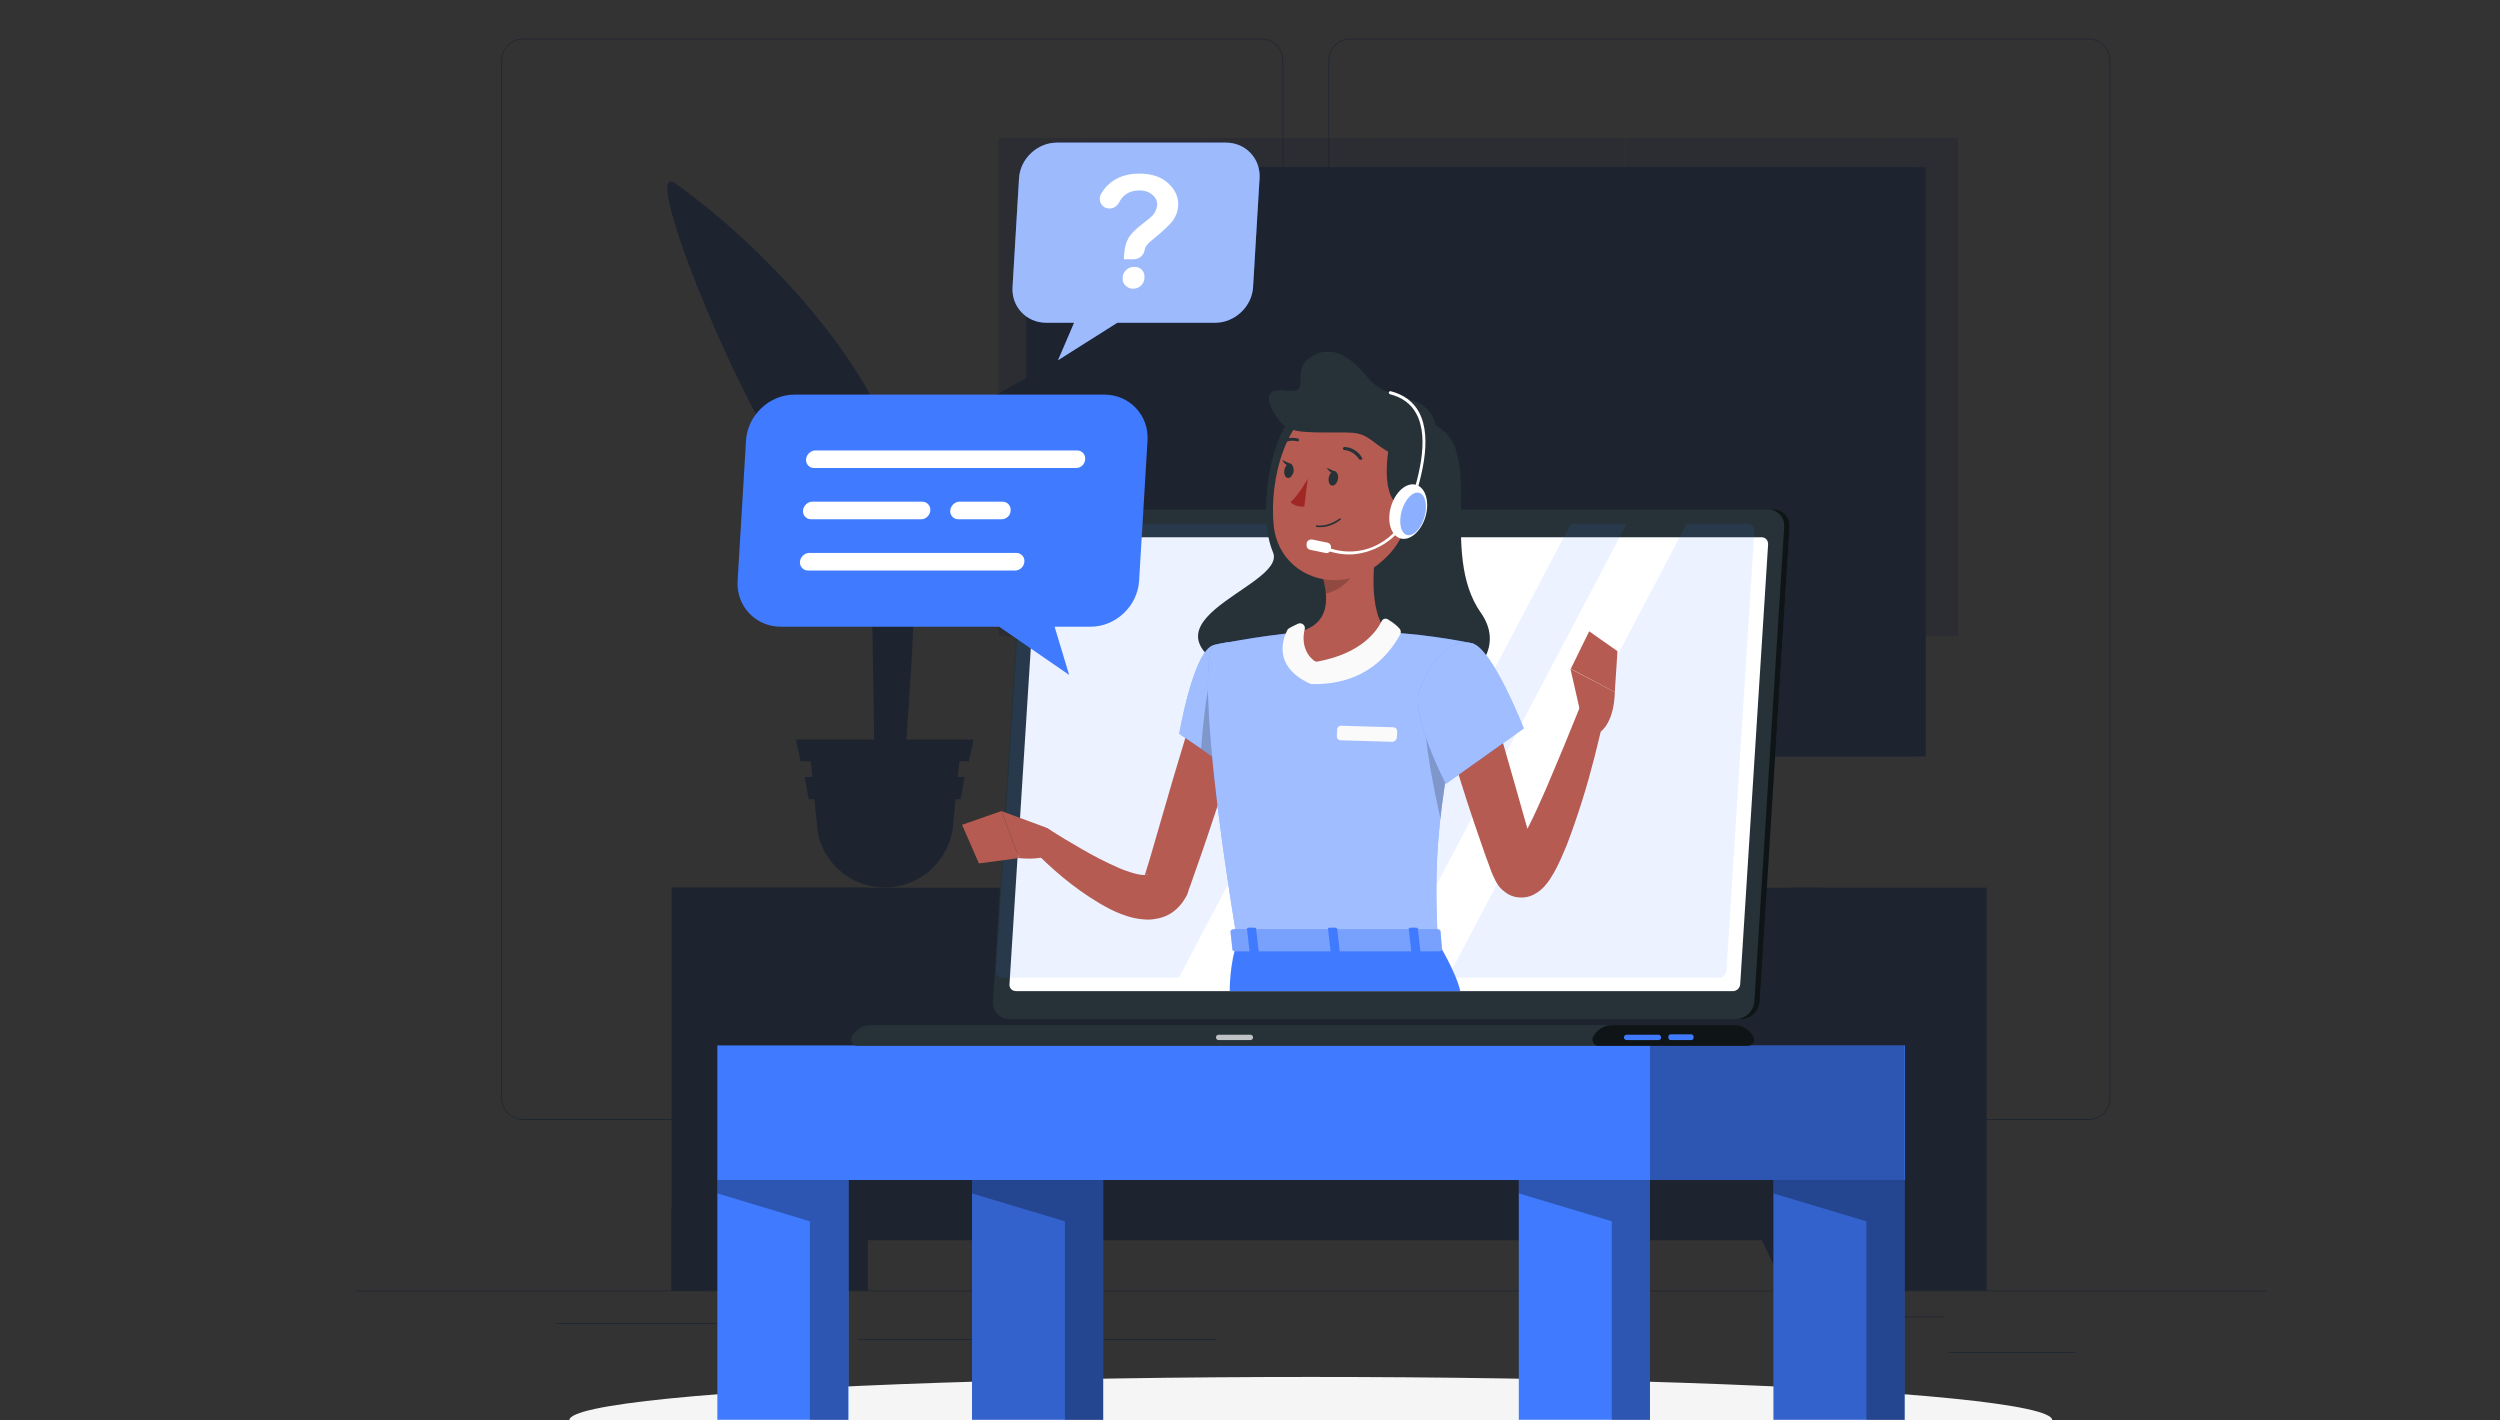 <?xml version="1.0" encoding="utf-8"?>
<!-- Generator: Adobe Illustrator 25.2.1, SVG Export Plug-In . SVG Version: 6.00 Build 0)  -->
<svg version="1.1" xmlns="http://www.w3.org/2000/svg" xmlns:xlink="http://www.w3.org/1999/xlink" x="0px" y="0px"
	 viewBox="0 0 653.8 371.4" style="enable-background:new 0 0 653.8 371.4;" xml:space="preserve">
<rect x="0" y="0" width="653.8" height="371.4" fill="#333333" stroke="none"/>
<style type="text/css">
	.st0{fill:#1D2430;}
	.st1{opacity:0.4;}
	.st2{display:none;}
	.st3{display:inline;}
	.st4{fill:#407BFF;}
	.st5{opacity:0.9;fill:#FFFFFF;}
	.st6{fill:#F5F5F5;}
	.st7{opacity:0.3;}
	.st8{opacity:0.2;}
	.st9{fill:#263238;}
	.st10{opacity:0.6;}
	.st11{opacity:0.7;fill:#FFFFFF;}
	.st12{fill:#FFFFFF;}
	.st13{opacity:0.1;fill:#407BFF;}
	.st14{opacity:0.4;fill:#FFFFFF;}
	.st15{fill:#B65B52;}
	.st16{fill:#B55B52;}
	.st17{opacity:0.5;fill:#FFFFFF;}
	.st18{fill:#FAFAFA;}
	.st19{opacity:0.6;fill:#407BFF;}
	.st20{fill:#A02724;}
	.st21{opacity:0.3;fill:#FAFAFA;}
	.st22{opacity:0.5;}
	.st23{fill:#E7E7E7;}
	.st24{fill:#3C4354;}
	.st25{fill:#4675CD;}
	.st26{fill:#4069A5;}
</style>
<g id="Background_Complete">
	<g>
		<rect x="92.8" y="337.5" class="st0" width="500" height="0.2"/>
		<rect x="509.6" y="353.6" class="st0" width="33.1" height="0.2"/>
		<rect x="415.4" y="356.3" class="st0" width="8.7" height="0.2"/>
		<rect x="489.4" y="344.3" class="st0" width="19.2" height="0.2"/>
		<rect x="145.3" y="346" class="st0" width="43.2" height="0.2"/>
		<rect x="197.4" y="346" class="st0" width="6.3" height="0.2"/>
		<rect x="224.3" y="350.2" class="st0" width="93.7" height="0.2"/>
		<path class="st0" d="M329.9,292.9H136.8c-3.1,0-5.7-2.6-5.7-5.7V15.8c0-3.1,2.6-5.7,5.7-5.7h193.1c3.1,0,5.7,2.6,5.7,5.7v271.4
			C335.6,290.4,333,292.9,329.9,292.9z M136.8,10.3c-3,0-5.5,2.4-5.5,5.5v271.4c0,3,2.4,5.5,5.5,5.5h193.1c3,0,5.5-2.4,5.5-5.5V15.8
			c0-3-2.4-5.5-5.5-5.5H136.8z"/>
		<path class="st0" d="M546.2,292.9H353.1c-3.1,0-5.7-2.6-5.7-5.7V15.8c0-3.1,2.6-5.7,5.7-5.7h193.1c3.1,0,5.7,2.6,5.7,5.7v271.4
			C551.9,290.4,549.3,292.9,546.2,292.9z M353.1,10.3c-3,0-5.5,2.4-5.5,5.5v271.4c0,3,2.4,5.5,5.5,5.5h193.1c3,0,5.5-2.4,5.5-5.5
			V15.8c0-3-2.4-5.5-5.5-5.5H353.1z"/>
	</g>
	<g>
		<g>
			<g>
				<g>
					<g>
						
							<rect x="272" y="43.7" transform="matrix(-1 -1.224647e-16 1.224647e-16 -1 775.637 241.52)" class="st0" width="231.7" height="154.1"/>
						
							<rect x="268.4" y="43.7" transform="matrix(-1 -1.224647e-16 1.224647e-16 -1 768.465 241.52)" class="st0" width="231.7" height="154.1"/>
						
							<rect x="314.4" y="11.3" transform="matrix(-1.836970e-16 1 -1 -1.836970e-16 504.993 -263.472)" class="st0" width="139.6" height="218.8"/>
						
							<rect x="206.4" y="119.4" transform="matrix(-1.836970e-16 1 -1 -1.836970e-16 396.938 -155.417)" class="st0" width="139.6" height="2.7"/>
						
							<rect x="271" y="147.2" transform="matrix(-1 -1.224647e-16 1.224647e-16 -1 768.465 304.049)" class="st0" width="226.4" height="9.7"/>
					</g>
				</g>
			</g>
			<g class="st1">
				<rect x="261.2" y="36.1" class="st0" width="21.9" height="130.3"/>
				
					<rect x="283.1" y="36.1" transform="matrix(-1 -1.224647e-16 1.224647e-16 -1 576.996 192.111)" class="st0" width="10.8" height="119.9"/>
				<rect x="293.9" y="36.1" class="st0" width="21.9" height="130.3"/>
				
					<rect x="315.8" y="36.1" transform="matrix(-1 -1.224647e-16 1.224647e-16 -1 642.433 192.111)" class="st0" width="10.8" height="119.9"/>
				<rect x="326.6" y="36.1" class="st0" width="21.9" height="130.3"/>
				
					<rect x="348.5" y="36.1" transform="matrix(-1 -1.224647e-16 1.224647e-16 -1 707.87 192.111)" class="st0" width="10.8" height="119.9"/>
				<rect x="359.4" y="36.1" class="st0" width="21.9" height="130.3"/>
				
					<rect x="381.2" y="36.1" transform="matrix(-1 -1.224647e-16 1.224647e-16 -1 773.307 192.111)" class="st0" width="10.8" height="119.9"/>
				<rect x="392.1" y="36.1" class="st0" width="21.9" height="130.3"/>
				
					<rect x="414" y="36.1" transform="matrix(-1 -1.224647e-16 1.224647e-16 -1 838.744 192.111)" class="st0" width="10.8" height="119.9"/>
				<rect x="424.8" y="36.1" class="st0" width="21.9" height="130.3"/>
				
					<rect x="446.7" y="36.1" transform="matrix(-1 -1.224647e-16 1.224647e-16 -1 904.181 192.111)" class="st0" width="10.8" height="119.9"/>
				<rect x="457.5" y="36.1" class="st0" width="21.9" height="130.3"/>
				
					<rect x="479.4" y="36.1" transform="matrix(-1 -1.224647e-16 1.224647e-16 -1 969.618 192.111)" class="st0" width="10.8" height="119.9"/>
				<rect x="490.2" y="36.1" class="st0" width="21.9" height="130.3"/>
			</g>
		</g>
		<g>
			
				<rect x="175.6" y="232.1" transform="matrix(-1 -1.224647e-16 1.224647e-16 -1 402.554 569.624)" class="st0" width="51.3" height="105.4"/>
			<polygon class="st0" points="185.4,337.5 175.6,337.5 175.6,316 195.6,316 			"/>
			
				<rect x="468.3" y="232.1" transform="matrix(-1 -1.224647e-16 1.224647e-16 -1 987.825 569.624)" class="st0" width="51.3" height="105.4"/>
			
				<rect x="175.6" y="232.1" transform="matrix(-1 -1.224647e-16 1.224647e-16 -1 652.403 556.452)" class="st0" width="301.1" height="92.2"/>
			<g>
				<path class="st0" d="M466.8,298.3h-89.3c-0.5,0-0.8-0.4-0.8-0.8v-58.4c0-0.5,0.4-0.8,0.8-0.8H394c0.2,0,0.3,0.1,0.5,0.2
					c2.4,1.7,5.1,3.1,8,4.1c3.4,1.1,7,1.7,10.8,1.7H431c7.1,0,13.7-2.1,18.8-5.8c0.1-0.1,0.3-0.2,0.5-0.2h16.5
					c0.5,0,0.8,0.4,0.8,0.8v58.4C467.6,298,467.2,298.3,466.8,298.3z M378.3,296.7h87.6V240h-15.4c-5.3,3.9-12.3,6-19.6,6h-17.7
					c-3.9,0-7.7-0.6-11.3-1.8c-3-1-5.8-2.4-8.3-4.2h-15.4V296.7z"/>
			</g>
			<g>
				<path class="st0" d="M370.8,298.3h-89.3c-0.5,0-0.8-0.4-0.8-0.8v-58.4c0-0.5,0.4-0.8,0.8-0.8h15.6c0.2,0,0.3,0.1,0.5,0.2
					c2.4,1.8,5.1,3.1,8,4.1c3.4,1.1,7,1.7,10.8,1.7h17.7c7,0,13.7-2.1,18.8-5.8c0.1-0.1,0.3-0.2,0.5-0.2h17.4c0.5,0,0.8,0.4,0.8,0.8
					v58.4C371.7,298,371.3,298.3,370.8,298.3z M282.4,296.7H370V240h-16.3c-5.3,3.9-12.3,6-19.6,6h-17.7c-3.9,0-7.7-0.6-11.3-1.8
					c-3-1-5.8-2.4-8.3-4.2h-14.5V296.7z"/>
			</g>
			<g>
				<path class="st0" d="M274.9,298.3h-89.3c-0.5,0-0.8-0.4-0.8-0.8v-58.4c0-0.5,0.4-0.8,0.8-0.8h15.6c0.2,0,0.3,0.1,0.5,0.2
					c2.4,1.7,5.1,3.1,8.1,4.1c3.4,1.1,7,1.7,10.8,1.7h17.7c7.1,0,13.7-2.1,18.8-5.8c0.1-0.1,0.3-0.2,0.5-0.2h17.4
					c0.5,0,0.8,0.4,0.8,0.8v58.4C275.7,298,275.4,298.3,274.9,298.3z M186.5,296.7h87.6V240h-16.3c-5.3,3.9-12.3,6-19.6,6h-17.7
					c-3.9,0-7.7-0.6-11.3-1.8c-3-1-5.8-2.4-8.3-4.2h-14.5V296.7z"/>
			</g>
			<polygon class="st0" points="467,337.5 476.8,337.5 476.8,316 456.8,316 			"/>
		</g>
		<g>
			<path class="st0" d="M236.8,214.5l-8.1,0c0.1-5.6,0-19.8-0.6-52.4c-1-59-2.9-62.6-2.9-62.6l9.6,29.1c2.3,6.9,3.6,14,3.9,21.2
				C239.8,172.5,235.9,190.6,236.8,214.5z"/>
			<path class="st0" d="M242.9,119.8c10.8-16.3,32.3-24.9,54.3-32.9c8.6-3.1-15.6,35.9-33.3,53.6c-13.7,13.8-26.9,13.5-30.9,27.1
				C232.3,151.8,233.6,133.8,242.9,119.8z"/>
			<path class="st0" d="M230.6,109.3c-8.5-19.1-29.8-43.9-53.9-61.3c-9.4-6.9,13.8,52,30.3,76.1c12.8,18.8,24.7,30.2,26.6,43.6
				C241.6,150.9,239,128.4,230.6,109.3z"/>
			<g>
				<path class="st0" d="M231.4,232.1L231.4,232.1c9.5,0,17.3-7.4,17.9-16.9l1.6-16.2h-38.9l1.6,16.2
					C214,224.7,221.9,232.1,231.4,232.1z"/>
				<polygon class="st0" points="209.4,199.1 253.4,199.1 254.6,193.4 208.1,193.4 				"/>
				<polygon class="st0" points="211.5,209 251.2,209 252.3,203.2 210.4,203.2 				"/>
			</g>
		</g>
	</g>
</g>
<g id="Background_Simple" class="st2">
	<g class="st3">
		<path class="st4" d="M409.9,70.6C377,51.6,323,49.3,292.3,71.7c-33.9,24.8-28.7,71.8-63.3,94.2c-35.2,22.7-77.6,13.1-72.9,71.6
			c3.6,45.1,42,57.1,79,69.1c66.4,21.5,194.8,45.4,241.6-26.2C529.8,198.9,483.5,113.4,409.9,70.6z"/>
		<path class="st5" d="M409.9,70.6C377,51.6,323,49.3,292.3,71.7c-33.9,24.8-28.7,71.8-63.3,94.2c-35.2,22.7-77.6,13.1-72.9,71.6
			c3.6,45.1,42,57.1,79,69.1c66.4,21.5,194.8,45.4,241.6-26.2C529.8,198.9,483.5,113.4,409.9,70.6z"/>
	</g>
</g>
<g id="Shadow_1_">
	<ellipse id="_x3C_Path_x3E__93_" class="st6" cx="342.8" cy="371.4" rx="193.9" ry="11.3"/>
</g>
<g id="Table">
	<g>
		<g>
			<rect x="187.6" y="273.4" class="st4" width="310.6" height="35.2"/>
			<rect x="431.5" y="273.4" class="st7" width="66.6" height="35.2"/>
		</g>
		<g>
			<rect x="187.6" y="308.6" class="st4" width="34.3" height="62.7"/>
			<polygon class="st7" points="187.6,308.6 187.6,312.1 211.8,319.4 211.8,371.4 221.8,371.4 221.8,308.6 			"/>
		</g>
		<g>
			<g>
				<rect x="463.8" y="308.6" class="st4" width="34.3" height="62.7"/>
				<rect x="463.8" y="308.6" class="st8" width="34.3" height="62.7"/>
			</g>
			<polygon class="st7" points="463.8,308.6 463.8,312.1 488.1,319.4 488.1,371.4 498.1,371.4 498.1,308.6 			"/>
		</g>
		<g>
			<rect x="397.2" y="308.6" class="st4" width="34.3" height="62.7"/>
			<polygon class="st7" points="397.2,308.6 397.2,312.1 421.5,319.4 421.5,371.4 431.5,371.4 431.5,308.6 			"/>
		</g>
		<g>
			<g>
				<rect x="254.2" y="308.6" class="st4" width="34.3" height="62.7"/>
				<rect x="254.2" y="308.6" class="st8" width="34.3" height="62.7"/>
			</g>
			<polygon class="st7" points="254.2,308.6 254.2,312.1 278.5,319.4 278.5,371.4 288.5,371.4 288.5,308.6 			"/>
		</g>
	</g>
</g>
<g id="Character">
	<g>
		<g>
			<g>
				<g>
					<path class="st9" d="M455.3,266.5H265.4c-2.5,0-4.5-2.1-4.3-4.6l7.8-124.1c0.2-2.5,2.4-4.6,4.9-4.6h189.9
						c2.5,0,4.5,2.1,4.3,4.6l-7.8,124.1C460,264.5,457.8,266.5,455.3,266.5z"/>
					<path class="st10" d="M455.3,266.5H265.4c-2.5,0-4.5-2.1-4.3-4.6l7.8-124.1c0.2-2.5,2.4-4.6,4.9-4.6h189.9
						c2.5,0,4.5,2.1,4.3,4.6l-7.8,124.1C460,264.5,457.8,266.5,455.3,266.5z"/>
				</g>
				<g>
					<path class="st9" d="M453.9,266.5H264c-2.5,0-4.5-2.1-4.3-4.6l7.8-124.1c0.2-2.5,2.4-4.6,4.9-4.6h189.9c2.5,0,4.5,2.1,4.3,4.6
						l-7.8,124.1C458.6,264.5,456.4,266.5,453.9,266.5z"/>
				</g>
				<g>
					<g>
						<path class="st9" d="M453.7,268.1H227.7c-2.2,0-4.1,1.3-5,3.1c-0.5,1,0.3,2.3,1.4,2.3h232.9c1.2,0,2-1.2,1.4-2.3
							C457.7,269.4,455.8,268.1,453.7,268.1z"/>
					</g>
					<path class="st10" d="M453.7,268.1h-32.1c-2.2,0-4.1,1.3-5,3.1c-0.5,1,0.3,2.3,1.4,2.3h39.1c1.2,0,2-1.2,1.4-2.3
						C457.7,269.4,455.8,268.1,453.7,268.1z"/>
					<path class="st4" d="M433.7,272h-8.3c-0.4,0-0.7-0.3-0.7-0.7l0,0c0-0.4,0.3-0.7,0.7-0.7h8.3c0.4,0,0.7,0.3,0.7,0.7l0,0
						C434.5,271.7,434.1,272,433.7,272z"/>
					<path class="st11" d="M327,272h-8.3c-0.4,0-0.7-0.3-0.7-0.7l0,0c0-0.4,0.3-0.7,0.7-0.7h8.3c0.4,0,0.7,0.3,0.7,0.7l0,0
						C327.7,271.7,327.4,272,327,272z"/>
					<path class="st4" d="M442.3,272h-5.4c-0.3,0-0.6-0.3-0.6-0.6v-0.3c0-0.3,0.3-0.6,0.6-0.6h5.4c0.3,0,0.6,0.3,0.6,0.6v0.3
						C442.9,271.7,442.7,272,442.3,272z"/>
				</g>
				<path class="st12" d="M264,257.4l7.3-115.1c0.1-1,0.9-1.8,1.9-1.8h187.5c1,0,1.7,0.8,1.7,1.8l-7.3,115.1c-0.1,1-0.9,1.8-1.9,1.8
					H265.7C264.7,259.2,263.9,258.4,264,257.4z"/>
				<path class="st13" d="M370.7,137l-62.4,118.7h-46.1c-1,0-1.7-0.8-1.7-1.8l7.3-115.1c0.1-1,0.9-1.8,1.9-1.8H370.7z"/>
				<polygon class="st13" points="425.4,137 362.9,255.7 348.3,255.7 410.8,137 				"/>
				<path class="st13" d="M458.8,138.8l-7.3,115.1c-0.1,1-0.9,1.8-1.9,1.8h-71L441.1,137h16C458.1,137,458.8,137.8,458.8,138.8z"/>
				<path class="st14" d="M368.5,137.1c0,0.7-0.7,1.3-1.4,1.3c-0.7,0-1.3-0.6-1.3-1.3c0-0.7,0.7-1.3,1.4-1.3
					C368,135.7,368.5,136.3,368.5,137.1z"/>
			</g>
		</g>
		<g>
			<g>
				<path class="st9" d="M337.5,109.5c-5.5,6.3-8.6,25.4-4.6,34.9c4.1,9.4-42.9,18.9-4.2,34.2c38.8,15.3,69.8-2.4,58.6-18.3
					s1.2-42.3-11.8-49C363.8,105.2,348.5,97,337.5,109.5z"/>
				<path class="st15" d="M325.9,186.8c-2.1,7-4.2,14-6.5,21c-2.3,7-4.6,13.9-7.1,20.9l-0.9,2.6l-0.5,1.3l-0.1,0.4l-0.2,0.6
					c-0.1,0.4-0.4,0.8-0.6,1.2c-0.9,1.6-2.4,3.3-4.2,4.3c-1.8,1-3.7,1.3-5.2,1.4c-3.1,0-5.4-0.7-7.5-1.5c-2.1-0.8-3.9-1.8-5.6-2.8
					c-6.9-4.1-12.5-9-17.9-14.5l4.3-5.1c1.5,0.9,3,1.9,4.5,2.8c1.5,0.9,3.1,1.8,4.6,2.7c3.1,1.8,6.2,3.4,9.2,4.7
					c1.5,0.7,3,1.2,4.4,1.6c1.4,0.4,2.7,0.5,3.3,0.4c0.3-0.1,0.2-0.2,0-0.1c-0.2,0.1-0.5,0.3-0.5,0.3c0,0,0,0,0-0.1c0,0,0,0,0-0.1
					l0.1-0.3l0.4-1.3l0.8-2.6l6.1-21c2.1-7,4.2-14,6.4-21L325.9,186.8z"/>
				<path class="st16" d="M273.5,216.4l-11.6-4.3l4.6,12.3c0,0,8.2,1.2,11.4-3.1l-2.6-3.5C274.8,217.2,274.2,216.7,273.5,216.4z"/>
				<polygon class="st16" points="251.6,215.7 256,225.8 266.5,224.4 261.9,212.1 				"/>
				<g>
					<path class="st4" d="M317.4,168.7c-5.3,1.4-9,23.2-9,23.2l14.6,10c0,0,14-22.1,10-27.9C328.7,167.9,325.2,166.7,317.4,168.7z"
						/>
					<path class="st17" d="M317.4,168.7c-5.3,1.4-9,23.2-9,23.2l14.6,10c0,0,14-22.1,10-27.9C328.7,167.9,325.2,166.7,317.4,168.7z"
						/>
				</g>
				<path class="st8" d="M316.9,176.6l11.4,2.6l1.1,11.1c-3,6.1-6.4,11.5-6.4,11.5l-8.9-6C314.5,190.7,315.5,180.1,316.9,176.6z"/>
				<g>
					<path class="st4" d="M317.4,168.7c0,0-6.1,2.2,6.2,77.8c20.8,0,42.3,0,52.4,0c-0.9-21.3-0.9-34.5,9.3-78.2c0,0-11-2.4-22.2-2.9
						c-8.8-0.4-16-0.7-23.8,0C329,166.3,317.4,168.7,317.4,168.7z"/>
					<path class="st17" d="M317.4,168.7c0,0-6.1,2.2,6.2,77.8c20.8,0,42.3,0,52.4,0c-0.9-21.3-0.9-34.5,9.3-78.2
						c0,0-11-2.4-22.2-2.9c-8.8-0.4-16-0.7-23.8,0C329,166.3,317.4,168.7,317.4,168.7z"/>
				</g>
				<path class="st8" d="M372.9,188.6l6.8,5.8c-1.4,7.6-2.4,14-3,19.7C375.4,208.4,372.2,192.9,372.9,188.6z"/>
				<path class="st16" d="M360.6,138.6c-1.5,7.7-3,21.7,2.4,26.8c0,0-5,11.5-18.3,11.5c-13.3,0-5.5-11.5-5.5-11.5
					c8.5-2,8.3-8.4,6.8-14.3L360.6,138.6z"/>
				<path class="st18" d="M361.3,162.5c-1.3,2.6-5.3,8.4-16.7,10.5c-0.3,0.1-0.6,0-0.9-0.2c-2.1-1.5-3.4-4.6-2.5-8.2
					c0.3-1-0.7-1.9-1.7-1.5c-1.1,0.5-2.1,1-2.5,1.3c-0.2,0.1-0.3,0.3-0.4,0.5c-0.8,1.6-4.2,9.2,6,13.9c0.2,0.1,0.3,0.1,0.5,0.1
					c6,0.1,16.5-1.1,23.1-13c0.2-0.4,0.2-1-0.1-1.4c-0.7-0.9-2.1-1.9-3.1-2.5C362.4,161.6,361.6,161.8,361.3,162.5z"/>
				<path class="st18" d="M364.1,194l-13.5-0.4c-0.6,0-1-0.5-1-1.1l0.1-1.7c0-0.6,0.6-1.1,1.2-1l13.5,0.4c0.6,0,1,0.5,1,1.1
					l-0.1,1.7C365.2,193.5,364.7,194,364.1,194z"/>
				<path class="st8" d="M354.7,143.7L346,151c0.4,1.4,0.6,2.8,0.7,4.2c3.3-0.5,7.7-4,8.1-7.5C355,146.1,355,144.5,354.7,143.7z"/>
				<path class="st16" d="M370.7,124.1c-2.4,12.6-3.2,17.9-10.4,23.6c-10.9,8.5-25.8,2.8-27.2-10.2c-1.2-11.7,2.9-30.3,16-33.7
					C361.9,100.4,373.1,111.6,370.7,124.1z"/>
				<path class="st9" d="M363.6,114.8c-1.6,7.9-1.9,18.3,5.3,18.3s12.9-12.3,6.6-21.9C369.3,101.6,364.5,110.2,363.6,114.8z"/>
				<path class="st9" d="M376,115.8c0,8.6-10.8,4.3-15.6,0.6c-4.8-3.7-5-3.3-13.8-3.3c-8.8,0-10.6-0.6-13.2-4.8
					c-2.6-4.2-2.4-7,3.5-6.1c5.9,0.9,0.9-5.1,5.3-8.4c4.4-3.3,9.6-2.5,15.6,5.1C363.8,106.4,376,100.9,376,115.8z"/>
				<g>
					
						<ellipse transform="matrix(0.281 -0.96 0.96 0.281 136.147 449.708)" class="st12" cx="368.3" cy="134" rx="7.3" ry="4.7"/>
					<path class="st12" d="M352.8,145c-2.3,0-4.6-0.5-6.7-1.4c-0.2-0.1-0.3-0.3-0.2-0.5c0.1-0.2,0.3-0.3,0.5-0.2
						c4.1,1.7,8.6,1.8,12.7,0.1c4-1.7,7.1-4.8,8.8-8.8c3-8.6,6.1-19.3,2.5-26c-1.4-2.6-3.7-4.3-6.9-5.1c-0.2-0.1-0.3-0.3-0.3-0.5
						c0.1-0.2,0.2-0.3,0.5-0.3c3.4,0.9,5.9,2.7,7.4,5.5c3.7,6.9,0.6,17.8-2.5,26.6c-1.7,4.2-5,7.4-9.2,9.2
						C357.2,144.5,355,145,352.8,145z"/>
					<path class="st19" d="M372.5,135.3c-0.9,3-2.9,5.1-4.6,4.6c-1.6-0.5-2.2-3.3-1.3-6.4c0.9-3,2.9-5.1,4.6-4.6
						C372.8,129.4,373.4,132.3,372.5,135.3z"/>
					<path class="st12" d="M346.6,144.6l-3.9-0.8c-0.7-0.1-1.1-0.8-1-1.5l0-0.2c0.1-0.7,0.8-1.1,1.5-1l3.9,0.8
						c0.7,0.1,1.1,0.8,1,1.5l0,0.2C348,144.3,347.3,144.8,346.6,144.6z"/>
				</g>
				<path class="st20" d="M342,125.2c0,0-2.3,4.2-4.5,6.1c1.2,1.4,3.6,1.2,3.6,1.2L342,125.2z"/>
				<path class="st9" d="M344.2,137.8C344.2,137.8,344.3,137.8,344.2,137.8c3.6,0.5,6.3-1.8,6.4-1.9c0.1-0.1,0.1-0.2,0-0.3
					c-0.1-0.1-0.2-0.1-0.3,0c0,0-2.7,2.2-6,1.8c-0.1,0-0.2,0.1-0.2,0.2C344.1,137.7,344.2,137.8,344.2,137.8z"/>
				<path class="st9" d="M355.7,120.2c0.1,0.1,0.3,0,0.4,0c0.2-0.1,0.2-0.4,0.1-0.5c-1.7-2.8-4.4-2.8-4.6-2.8
					c-0.2,0-0.4,0.2-0.4,0.4c0,0.2,0.2,0.4,0.4,0.4c0.1,0,2.4,0.1,3.9,2.5C355.5,120.1,355.6,120.2,355.7,120.2z"/>
				<path class="st9" d="M349.9,125.3c-0.2,1-0.9,1.8-1.5,1.7c-0.7-0.1-1.1-1-0.9-2.1s0.9-1.8,1.5-1.7
					C349.7,123.4,350.1,124.3,349.9,125.3z"/>
				<path class="st9" d="M338.3,123.3c-0.2,1-0.9,1.8-1.5,1.7c-0.7-0.1-1.1-1-0.9-2.1c0.2-1,0.9-1.8,1.5-1.7
					C338,121.4,338.4,122.3,338.3,123.3z"/>
				<path class="st9" d="M337.7,121.4l-2.4-1.1C335.3,120.2,336.2,122.4,337.7,121.4z"/>
				<path class="st9" d="M349.3,123.4l-2.4-1.1C347,122.2,347.9,124.4,349.3,123.4z"/>
				<path class="st9" d="M334.3,116.4c0.1,0.1,0.3,0,0.4,0c2.2-1.7,4.4-1,4.5-1c0.2,0.1,0.4,0,0.5-0.2c0.1-0.2,0-0.4-0.2-0.5
					c-0.1,0-2.7-0.9-5.3,1.1c-0.2,0.1-0.2,0.4-0.1,0.5C334.2,116.3,334.3,116.4,334.3,116.4z"/>
				<g>
					<path class="st4" d="M321.6,259.2c0,0-0.1-7.2,2-12.8c4.6,0,52.4,0,52.4,0s4.7,7.6,5.9,12.8C376,259.2,321.6,259.2,321.6,259.2
						z"/>
					<path class="st4" d="M376.7,243.4l0.4,4.7c0.2,0.4-0.2,0.7-0.9,0.7h-53c-0.5,0-0.9-0.2-0.9-0.5l-0.5-4.7c0-0.3,0.4-0.6,0.9-0.6
						h53C376.3,243,376.6,243.2,376.7,243.4z"/>
					<path class="st21" d="M376.7,243.4l0.4,4.7c0.2,0.4-0.2,0.7-0.9,0.7h-53c-0.5,0-0.9-0.2-0.9-0.5l-0.5-4.7
						c0-0.3,0.4-0.6,0.9-0.6h53C376.3,243,376.6,243.2,376.7,243.4z"/>
				</g>
				<path class="st4" d="M369.6,249.3h1.4c0.3,0,0.5-0.1,0.5-0.3l-0.7-6.1c0-0.2-0.3-0.3-0.5-0.3h-1.4c-0.3,0-0.5,0.1-0.5,0.3
					l0.7,6.1C369.1,249.2,369.3,249.3,369.6,249.3z"/>
				<path class="st4" d="M327.3,249.3h1.4c0.3,0,0.5-0.1,0.5-0.3l-0.7-6.1c0-0.2-0.3-0.3-0.5-0.3h-1.4c-0.3,0-0.5,0.1-0.5,0.3
					l0.7,6.1C326.8,249.2,327,249.3,327.3,249.3z"/>
				<path class="st4" d="M348.5,249.3h1.4c0.3,0,0.5-0.1,0.5-0.3l-0.7-6.1c0-0.2-0.3-0.3-0.5-0.3h-1.4c-0.3,0-0.5,0.1-0.5,0.3
					l0.7,6.1C347.9,249.2,348.2,249.3,348.5,249.3z"/>
			</g>
			<g>
				<path class="st15" d="M389.7,183.1c2.3,7.5,4.5,15,6.6,22.5l3.2,11.3l1.6,5.6l0.4,1.4l0.2,0.7l0,0.2l0,0c0,0,0,0,0,0l-0.2-0.2
					c-0.1-0.2-0.3-0.5-0.9-0.9c-0.5-0.4-1.6-0.9-2.7-0.9c-1,0-1.8,0.2-2.1,0.4c-0.7,0.4-0.6,0.5-0.6,0.4c0.1-0.1,0.3-0.2,0.5-0.5
					c0.4-0.5,0.9-1.2,1.3-1.9c0.9-1.4,1.8-3.1,2.6-4.7c1.7-3.3,3.2-6.8,4.8-10.4c1.5-3.5,3-7.1,4.5-10.7c1.5-3.6,2.9-7.2,4.4-10.8
					l6.4,1.9c-1.7,7.8-3.6,15.5-6,23.1c-1.2,3.8-2.5,7.6-4,11.5c-0.8,1.9-1.6,3.8-2.6,5.8c-0.5,1-1.1,2-1.8,3.1
					c-0.4,0.6-0.8,1.1-1.4,1.8c-0.6,0.6-1.3,1.4-2.9,2.2c-0.8,0.4-2,0.8-3.5,0.7c-1.5,0-3.1-0.7-4-1.5c-1-0.7-1.5-1.4-1.9-2
					c-0.4-0.6-0.6-1.1-0.8-1.5c-0.1-0.2-0.2-0.5-0.3-0.6l-0.2-0.5l-0.3-0.7l-0.5-1.4c-0.7-1.9-1.4-3.7-2-5.6
					c-1.3-3.7-2.6-7.5-3.8-11.2c-2.4-7.5-4.7-15-6.9-22.6L389.7,183.1z"/>
				<g>
					<path class="st4" d="M385.2,168.3c5.2,1.6,13.3,22.2,13.3,22.2L378.1,205c0,0-9.2-17.6-6.9-24.4
						C373.5,173.6,379.2,166.5,385.2,168.3z"/>
					<path class="st17" d="M385.2,168.3c5.2,1.6,13.3,22.2,13.3,22.2L378.1,205c0,0-9.2-17.6-6.9-24.4
						C373.5,173.6,379.2,166.5,385.2,168.3z"/>
				</g>
				<path class="st16" d="M413.5,187.2l-2.8-12.3l11.6,6.1c0,0,0.1,8.3-4.5,10.9L413.5,187.2z"/>
				<polygon class="st16" points="415.6,165.1 423,170.3 422.3,181 410.8,174.9 				"/>
			</g>
		</g>
	</g>
</g>
<g id="Chat">
	<g>
		<g>
			<path class="st4" d="M207.8,103.2h81c6.6,0,11.7,5.4,11.3,12l-2.2,36.7c-0.4,6.6-6.1,12-12.7,12h-9.4l3.8,12.6l-18.3-12.6h-57.1
				c-6.6,0-11.7-5.4-11.3-12l2.2-36.7C195.5,108.6,201.2,103.2,207.8,103.2z"/>
			<g>
				<path class="st12" d="M281.4,122.4h-68.5c-1.2,0-2.2-1-2.1-2.3l0,0c0.1-1.2,1.2-2.3,2.4-2.3h68.5c1.2,0,2.2,1,2.1,2.3l0,0
					C283.7,121.4,282.7,122.4,281.4,122.4z"/>
				<path class="st12" d="M240.9,135.8h-28.8c-1.2,0-2.2-1-2.1-2.3l0,0c0.1-1.2,1.2-2.3,2.4-2.3h28.8c1.2,0,2.2,1,2.1,2.3l0,0
					C243.2,134.8,242.1,135.8,240.9,135.8z"/>
				<path class="st12" d="M265.5,149.2h-54.2c-1.2,0-2.2-1-2.1-2.3l0,0c0.1-1.2,1.2-2.3,2.4-2.3h54.2c1.2,0,2.2,1,2.1,2.3l0,0
					C267.8,148.2,266.7,149.2,265.5,149.2z"/>
				<path class="st12" d="M261.9,135.8h-11.3c-1.2,0-2.2-1-2.1-2.3l0,0c0.1-1.2,1.2-2.3,2.4-2.3h11.3c1.2,0,2.2,1,2.1,2.3l0,0
					C264.3,134.8,263.2,135.8,261.9,135.8z"/>
			</g>
		</g>
		<g>
			<g>
				<g>
					<path class="st4" d="M320.6,37.3h-44.2c-5.1,0-9.6,4.2-9.9,9.3l-1.7,28.5c-0.3,5.1,3.6,9.3,8.8,9.3h7.3l-4.2,9.8l15.5-9.8h25.6
						c5.1,0,9.6-4.2,9.9-9.3l1.7-28.5C329.7,41.5,325.8,37.3,320.6,37.3z"/>
				</g>
				<g class="st22">
					<path class="st18" d="M320.6,37.3h-44.2c-5.1,0-9.6,4.2-9.9,9.3l-1.7,28.5c-0.3,5.1,3.6,9.3,8.8,9.3h7.3l-4.2,9.8l15.5-9.8
						h25.6c5.1,0,9.6-4.2,9.9-9.3l1.7-28.5C329.7,41.5,325.8,37.3,320.6,37.3z"/>
				</g>
			</g>
			<g>
				<path class="st12" d="M299.3,65.6c-0.3,1.3-1.5,2.2-2.8,2.2h-2.6c0-0.7,0.1-1.2,0.1-1.4c0.1-1.7,0.5-3,1.1-4.1
					c0.6-1.1,1.8-2.3,3.5-3.6c1.7-1.3,2.8-2.2,3.1-2.7c0.5-0.7,0.8-1.4,0.9-2.2c0.1-1.1-0.3-2.1-1.2-2.8c-0.8-0.8-2-1.2-3.5-1.2
					c-1.4,0-2.7,0.4-3.7,1.2c-0.6,0.5-1.1,1.1-1.5,1.9c-0.6,1.1-1.7,1.8-2.9,1.6l0,0c-1.8-0.2-2.8-2.2-1.8-3.9
					c0.6-1,1.3-1.9,2.3-2.7c2-1.7,4.6-2.5,7.7-2.5c3.3,0,5.8,0.9,7.6,2.6c1.8,1.7,2.7,3.7,2.5,6c-0.1,1.3-0.5,2.4-1.3,3.6
					c-0.8,1.1-2.4,2.6-4.8,4.6c-1.3,1-2.1,1.8-2.4,2.4C299.5,64.8,299.4,65.1,299.3,65.6z M293.6,72.8l0-0.3
					c0.1-1.5,1.4-2.7,2.9-2.7h0.3c1.5,0,2.6,1.2,2.5,2.7l0,0.3c-0.1,1.5-1.4,2.7-2.9,2.7h-0.3C294.7,75.4,293.5,74.2,293.6,72.8z"/>
			</g>
		</g>
	</g>
	<rect x="-191.6" y="49.5" class="st23" width="63" height="85"/>
	<rect x="-110.6" y="146.2" class="st24" width="65.5" height="119.7"/>
	<rect x="-343.1" y="-42.9" class="st25" width="183" height="53"/>
	<rect x="-303.1" y="183.5" class="st26" width="127.6" height="45"/>
	<rect x="-376.3" y="123.7" class="st0" width="85" height="49.8"/>
</g>
</svg>
